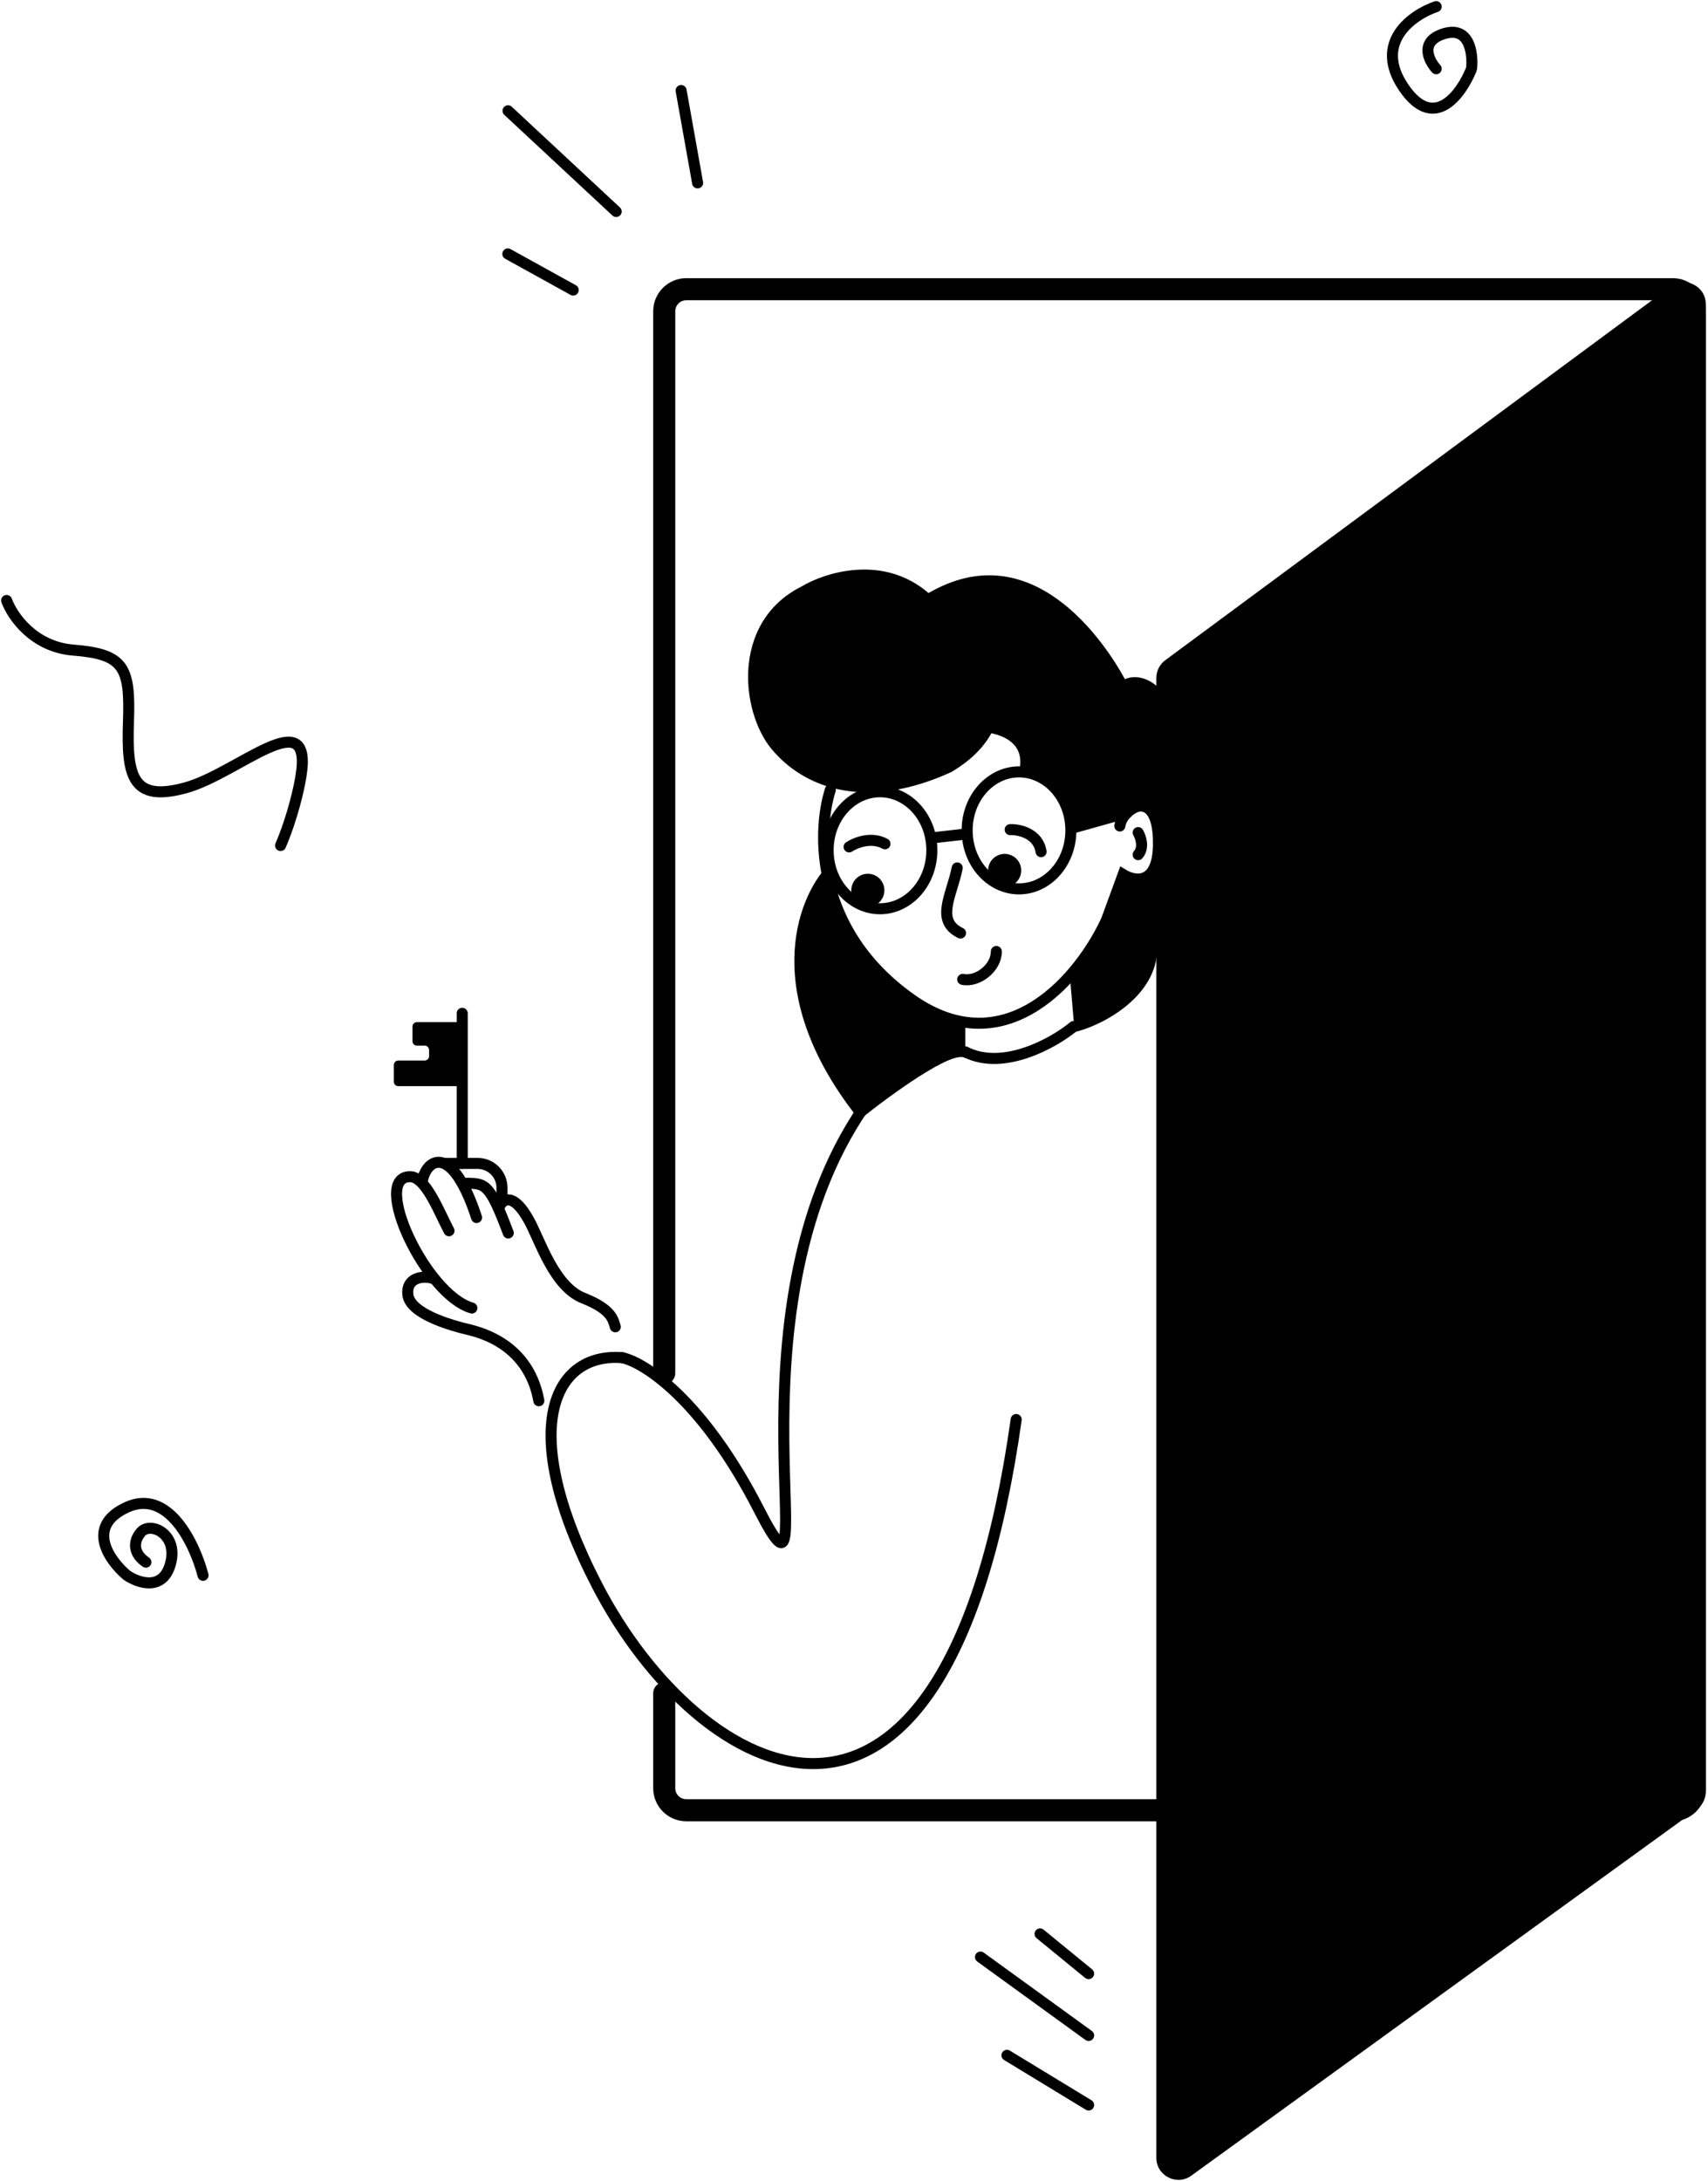 <svg width="774" height="988" viewBox="0 0 774 988" fill="none" xmlns="http://www.w3.org/2000/svg">
<path d="M316.13 82.851L308.658 41" stroke="black" stroke-width="5" stroke-linecap="round"/>
<path d="M279.225 95.802L230.22 50.188" stroke="black" stroke-width="5" stroke-linecap="round"/>
<path d="M259.755 131.393L230.134 115.025" stroke="black" stroke-width="5" stroke-linecap="round"/>
<path d="M493.314 894L471.314 876" stroke="black" stroke-width="5" stroke-linecap="round"/>
<path d="M493.314 953.5L456.314 931" stroke="black" stroke-width="5" stroke-linecap="round"/>
<path d="M493.314 922L444.314 886.5" stroke="black" stroke-width="5" stroke-linecap="round"/>
<path d="M650.817 3C640.125 6.641 622.201 19.047 636.045 39.547C649.787 59.895 662.17 42.744 666.755 31.397C666.824 31.227 666.866 31.057 666.883 30.875C667.519 24.093 665.944 11.866 654.616 15.182C643.136 18.543 647.3 27.224 650.817 31.145" stroke="black" stroke-width="5" stroke-linecap="round"/>
<path d="M92.004 713.569C88.408 699.69 76.471 674.094 57.486 682.746C38.502 691.398 49.576 706.899 57.486 713.569C62.81 717.174 74.254 721.031 77.442 707.62C80.63 694.21 67.194 688.694 63.419 694.643C61.427 696.986 59.179 702.862 66.116 707.62" stroke="black" stroke-width="5" stroke-linecap="round"/>
<path d="M3.004 272C5.497 278.896 15.044 293.049 33.291 294.488C56.1 296.287 59.092 302.044 58.219 326.87C57.347 351.697 59.964 363.391 83.895 356.914C107.825 350.438 142.101 316.976 136.367 351.697C135.578 356.794 132.628 370.191 127.144 383" stroke="black" stroke-width="5" stroke-linecap="round"/>
<path d="M389.423 507.289C344.223 450.889 360.923 407.123 374.923 392.289C381.323 439.889 419.256 458.789 437.423 462.289V479.289C431.823 475.289 403.09 496.289 389.423 507.289Z" fill="black"/>
<path d="M420.774 268.643C467.274 241.643 499.984 289.792 509.774 307.643C515.99 304.958 522.13 308.762 524.423 311V372.789C526.221 379.981 525.683 385.615 524.423 389.585V429.5C524.423 451.5 499.503 464.57 487.003 467.5L484.923 443.289C498.923 428.889 506.756 406.289 508.923 396.789C513.723 399.589 518.923 397.289 520.923 395.789C522.018 394.767 523.44 392.682 524.423 389.585V372.789C521.223 359.989 512.423 365.123 508.423 369.289L485.923 375.789C483.123 354.189 468.657 349.359 461.774 349.643C464.974 336.843 454.607 333.31 449.274 332.143C443.674 342.143 434.94 347.31 431.274 349.643C392.874 367.243 365.774 357.143 351.274 341.143C335.774 325.143 330.274 282.143 363.274 265.643C373.891 259.261 400.254 250.927 420.774 268.643Z" fill="black"/>
<path d="M485.274 376.143C485.274 391.043 474.503 402.643 461.774 402.643C449.045 402.643 438.274 391.043 438.274 376.143C438.274 361.244 449.045 349.643 461.774 349.643C474.503 349.643 485.274 361.244 485.274 376.143Z" stroke="black" stroke-width="5"/>
<path d="M422.274 385.143C422.274 400.043 411.503 411.643 398.774 411.643C386.045 411.643 375.274 400.043 375.274 385.143C375.274 370.244 386.045 358.643 398.774 358.643C411.503 358.643 422.274 370.244 422.274 385.143Z" stroke="black" stroke-width="5"/>
<path d="M422.418 379.528L438.13 377.759" stroke="black" stroke-width="5" stroke-linecap="round"/>
<path d="M436.274 443.643C443.003 445 451.503 438.5 451.503 431" stroke="black" stroke-width="5" stroke-linecap="round"/>
<path d="M433.774 393.143C431.274 405.643 423.674 417.043 435.274 422.643" stroke="black" stroke-width="5" stroke-linecap="round"/>
<path d="M393.274 410.789C397.417 410.789 400.774 407.431 400.774 403.289C400.774 399.147 397.417 395.789 393.274 395.789C389.132 395.789 385.774 399.147 385.774 403.289C385.774 407.431 389.132 410.789 393.274 410.789Z" fill="black"/>
<path d="M455.274 401.789C459.417 401.789 462.774 398.431 462.774 394.289C462.774 390.147 459.417 386.789 455.274 386.789C451.132 386.789 447.774 390.147 447.774 394.289C447.774 398.431 451.132 401.789 455.274 401.789Z" fill="black"/>
<path d="M515.774 377.143C516.941 379.143 518.574 383.943 515.774 387.143" stroke="black" stroke-width="5" stroke-linecap="round"/>
<path d="M376.275 357.789C370.108 377.123 369.363 421.843 412.963 452.643C456.563 483.443 490.13 441.477 501.463 416.643L508.963 396.143C514.13 399.31 524.563 401.143 524.963 383.143C525.363 365.143 518.13 363.977 514.463 365.643C512.463 366.477 508.263 369.343 507.463 374.143" stroke="black" stroke-width="5" stroke-linecap="round"/>
<path d="M485.774 375.143L510.774 368.143" stroke="black" stroke-width="5" stroke-linecap="round"/>
<path d="M457.774 375.796C461.892 375.663 470.456 377.475 471.774 385.789" stroke="black" stroke-width="5" stroke-linecap="round"/>
<path d="M384.774 383.628C387.602 381.743 394.815 378.82 401.037 382.214" stroke="black" stroke-width="5" stroke-linecap="round"/>
<path d="M486.504 465C477.671 472.333 454.704 485.3 437.504 476.5" stroke="black" stroke-width="5" stroke-linecap="round"/>
<path d="M244.172 634.5C242.172 623 234.928 608.1 213.328 602.5C203.828 600.333 185.828 595 184.828 586.5C183.94 578.952 191.328 577.677 195.828 579.01" stroke="black" stroke-width="5" stroke-linecap="round"/>
<path d="M213.828 592.5C192.814 586.5 167.969 533 185.814 533C192.968 533 198.969 549 203.469 557.5" stroke="black" stroke-width="5" stroke-linecap="round"/>
<path d="M211.253 536C219.828 536 221.928 536.1 230.328 558.5" stroke="black" stroke-width="5" stroke-linecap="round"/>
<path d="M226.328 546.5C227.828 543.167 232.628 539.8 239.828 553C244.828 562.167 251.128 582.8 264.328 588C277.528 593.2 277.828 598 278.828 601" stroke="black" stroke-width="5" stroke-linecap="round"/>
<path d="M282.002 615C251.003 612.5 233.703 646.8 270.503 718C316.503 807 428.502 869.5 460.502 643" stroke="black" stroke-width="5" stroke-linecap="round"/>
<path d="M282.004 615C292.004 617.167 318.404 634 344.004 684C376.004 746.5 326.004 596.5 391.504 501.5" stroke="black" stroke-width="5" stroke-linecap="round"/>
<path d="M201.969 527H216.469C222.544 527 227.469 531.925 227.469 538V543.5" stroke="black" stroke-width="5" stroke-linecap="round"/>
<path d="M209.469 527V459" stroke="black" stroke-width="5" stroke-linecap="round"/>
<path d="M180.469 492H207.469C208.573 492 209.469 491.105 209.469 490V465C209.469 463.895 208.573 463 207.469 463H188.923C187.819 463 186.923 463.895 186.923 465V471.633C186.923 472.738 187.819 473.633 188.923 473.633H192.438C193.543 473.633 194.438 474.529 194.438 475.633V478.4C194.438 479.505 193.543 480.4 192.438 480.4H180.469C179.364 480.4 178.469 481.295 178.469 482.4V490C178.469 491.105 179.364 492 180.469 492Z" fill="black"/>
<path d="M301.004 767V810C301.004 815.523 305.482 820 311.004 820H758.004C763.527 820 768.004 815.523 768.004 810V141C768.004 135.477 763.527 131 758.004 131H311.004C305.482 131 301.004 135.477 301.004 141V622" stroke="black" stroke-width="10" stroke-linecap="round"/>
<path d="M528.06 299.049L757.06 129.785C763.661 124.906 773.004 129.618 773.004 137.827V811.538C773.004 814.745 771.467 817.756 768.871 819.637L539.871 985.508C533.259 990.297 524.004 985.573 524.004 977.409V307.091C524.004 303.918 525.51 300.934 528.06 299.049Z" fill="black"/>
<path d="M191.469 534.5C193.469 525 204.769 517.5 215.969 551.5" stroke="black" stroke-width="5" stroke-linecap="round"/>
</svg>
